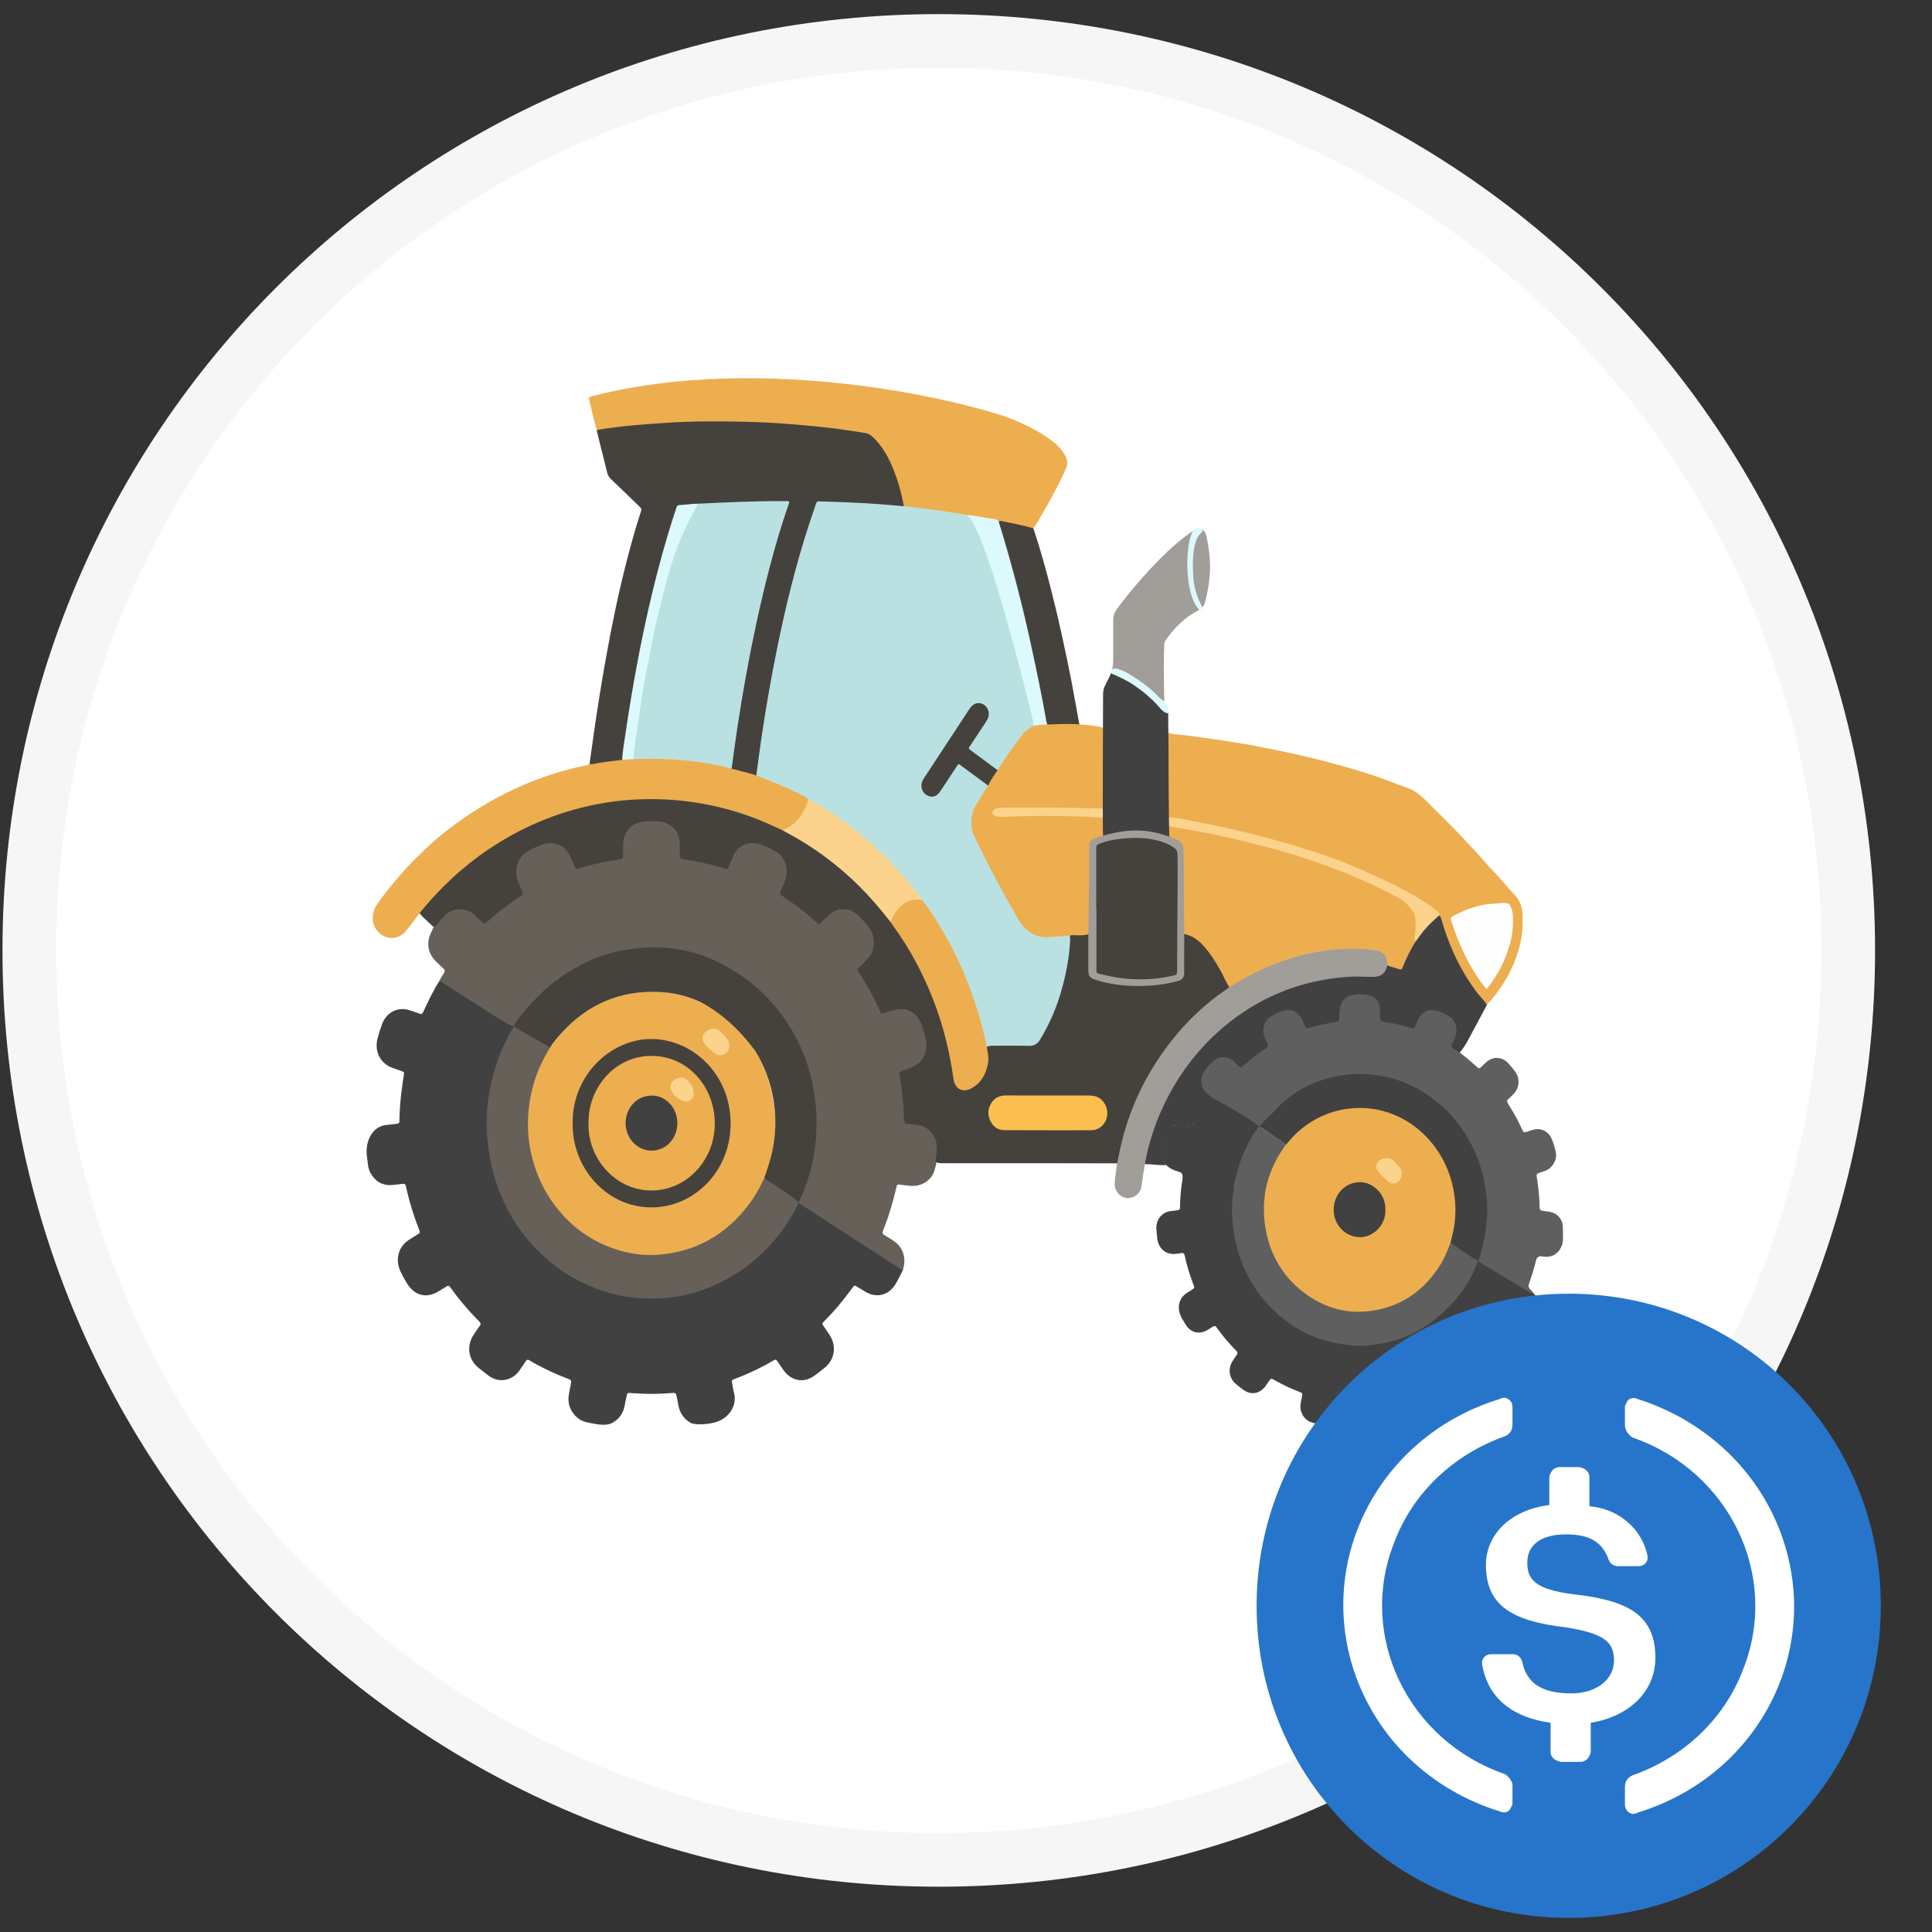 <svg width="36" height="36" viewBox="0 0 36 36" fill="none" xmlns="http://www.w3.org/2000/svg">
<rect x="0" y="0" width="36" height="36" fill="#333333" stroke="none"/>
<g clip-path="url(#clip0_1144_296468)">
<path d="M34.439 17.709C34.439 27.102 26.885 34.656 17.492 34.656C8.1 34.656 0.546 27.102 0.546 17.709C0.546 8.317 8.1 0.763 17.492 0.763C26.885 0.763 34.439 8.317 34.439 17.709Z" fill="white" stroke="#F6F6F6"/>
<g clip-path="url(#clip1_1144_296468)">
<path d="M27.325 19.71C27.398 19.768 27.447 19.819 27.519 19.879C27.562 19.916 27.563 19.916 27.606 19.876C27.635 19.848 27.664 19.819 27.695 19.792C27.818 19.681 27.984 19.686 28.099 19.807C28.144 19.855 28.187 19.907 28.227 19.96C28.327 20.091 28.317 20.263 28.205 20.383C28.173 20.416 28.14 20.448 28.106 20.479C28.078 20.504 28.077 20.529 28.097 20.561C28.138 20.626 28.178 20.693 28.217 20.76C28.267 20.846 28.311 20.934 28.352 21.024C28.392 21.11 28.392 21.109 28.474 21.081C28.514 21.067 28.554 21.055 28.596 21.045C28.729 21.018 28.856 21.087 28.913 21.219C28.948 21.301 28.974 21.387 28.991 21.475C29.015 21.6 28.943 21.739 28.828 21.801C28.784 21.824 28.735 21.835 28.688 21.852C28.632 21.874 28.627 21.878 28.636 21.937C28.666 22.122 28.687 22.307 28.688 22.495C28.688 22.535 28.703 22.559 28.743 22.562C28.778 22.565 28.812 22.572 28.846 22.576C28.983 22.591 29.077 22.664 29.117 22.807C29.121 22.819 29.13 23.077 29.118 23.147C29.091 23.302 28.978 23.412 28.83 23.418C28.798 23.419 28.765 23.417 28.734 23.411C28.675 23.4 28.636 23.426 28.622 23.486C28.587 23.634 28.54 23.778 28.49 23.921C28.475 23.962 28.484 23.998 28.516 24.027C28.533 24.042 28.598 24.116 28.608 24.141C28.632 24.198 28.528 24.11 28.504 24.095C28.449 24.061 27.773 23.665 27.522 23.522C27.54 23.381 27.605 23.2 27.631 23.061C27.765 22.351 27.627 21.703 27.241 21.111C26.919 20.619 26.48 20.305 25.94 20.149C25.465 20.011 24.994 20.039 24.532 20.218C24.15 20.367 23.731 20.61 23.502 20.994C23.475 21.025 23.463 21.021 23.421 21.001C23.278 20.925 22.715 20.535 22.486 20.394C22.384 20.285 22.317 20.108 22.393 19.977C22.448 19.884 22.521 19.808 22.599 19.74C22.709 19.645 22.869 19.648 22.986 19.737C23.131 19.849 23.131 19.848 23.272 19.729C23.346 19.666 23.424 19.611 23.501 19.553C23.573 19.5 23.579 19.479 23.545 19.396C23.453 19.169 23.512 18.996 23.719 18.884C23.774 18.853 23.831 18.827 23.89 18.807C24.049 18.756 24.195 18.816 24.281 18.966C24.37 19.122 24.37 19.122 24.539 19.081C24.628 19.059 24.719 19.043 24.809 19.026C24.899 19.008 24.913 18.993 24.918 18.898C24.92 18.851 24.927 18.804 24.938 18.758C24.962 18.666 25.005 18.586 25.094 18.55C25.264 18.481 25.436 18.468 25.604 18.558C25.702 18.612 25.748 18.704 25.749 18.823C25.751 19.002 25.752 19.003 25.916 19.031C26.024 19.05 26.13 19.078 26.236 19.104C26.316 19.124 26.337 19.116 26.369 19.034C26.448 18.825 26.645 18.719 26.878 18.84C26.944 18.875 27.013 18.9 27.071 18.956C27.187 19.068 27.195 19.233 27.147 19.354C27.14 19.371 27.132 19.387 27.126 19.404C27.094 19.488 27.09 19.537 27.09 19.537C27.09 19.537 27.253 19.652 27.325 19.71Z" fill="#5F5F5F"/>
<path d="M27.484 23.454C27.552 23.523 28.456 24.048 28.533 24.098C28.557 24.101 28.575 24.117 28.595 24.126L28.594 24.125C28.61 24.141 28.626 24.157 28.64 24.174L28.64 24.173C28.711 24.28 28.711 24.393 28.669 24.511C28.643 24.573 28.611 24.633 28.575 24.689C28.49 24.826 28.333 24.868 28.195 24.794C28.153 24.772 28.112 24.747 28.072 24.72C28.043 24.701 28.023 24.706 28.003 24.735C27.892 24.89 27.77 25.035 27.636 25.168C27.609 25.195 27.605 25.219 27.628 25.25C27.654 25.285 27.679 25.321 27.702 25.358C27.797 25.509 27.772 25.682 27.637 25.794C27.59 25.832 27.542 25.87 27.492 25.904C27.358 25.997 27.201 25.971 27.099 25.84C27.071 25.803 27.045 25.765 27.02 25.726C26.998 25.691 26.977 25.683 26.94 25.705C26.787 25.798 26.625 25.871 26.46 25.936C26.4 25.959 26.401 25.96 26.413 26.027C26.417 26.05 26.42 26.074 26.424 26.097C26.463 26.293 26.419 26.398 26.258 26.499C26.216 26.523 26.169 26.52 26.124 26.532C26.046 26.552 25.968 26.55 25.889 26.546H25.888C25.862 26.532 25.837 26.518 25.811 26.503C25.735 26.436 25.701 26.347 25.682 26.245C25.655 26.107 25.671 26.129 25.552 26.135C25.393 26.143 25.235 26.142 25.076 26.133C25.015 26.129 25.015 26.129 25 26.19C24.994 26.218 24.986 26.246 24.983 26.274C24.957 26.455 24.82 26.591 24.602 26.547C24.548 26.536 24.495 26.521 24.443 26.505C24.294 26.458 24.207 26.305 24.237 26.142C24.245 26.101 24.254 26.06 24.261 26.019C24.272 25.962 24.271 25.959 24.218 25.938C24.116 25.898 24.014 25.856 23.916 25.805C23.858 25.776 23.801 25.745 23.743 25.713C23.684 25.681 23.684 25.68 23.643 25.739C23.62 25.771 23.599 25.804 23.576 25.834C23.474 25.97 23.314 25.999 23.178 25.904C23.127 25.867 23.076 25.829 23.028 25.788C22.904 25.683 22.877 25.512 22.962 25.37C22.988 25.328 23.016 25.288 23.044 25.248C23.064 25.221 23.065 25.198 23.04 25.173C22.904 25.038 22.78 24.891 22.668 24.733C22.647 24.703 22.626 24.703 22.598 24.721C22.565 24.744 22.53 24.764 22.495 24.785C22.339 24.875 22.176 24.83 22.084 24.668C22.051 24.61 22.011 24.556 21.989 24.491C21.933 24.329 21.98 24.179 22.12 24.089C22.149 24.07 22.18 24.052 22.209 24.033C22.261 23.999 22.262 23.998 22.239 23.939C22.192 23.818 22.151 23.693 22.117 23.567C22.102 23.511 22.088 23.455 22.076 23.398C22.067 23.357 22.047 23.341 22.007 23.35C21.975 23.356 21.943 23.361 21.911 23.364C21.722 23.385 21.582 23.265 21.562 23.064C21.557 23.009 21.551 22.954 21.547 22.899C21.543 22.819 21.566 22.74 21.614 22.678C21.662 22.617 21.731 22.577 21.805 22.568C21.847 22.562 21.889 22.559 21.931 22.552C21.985 22.543 21.987 22.541 21.988 22.481C21.99 22.349 22 22.218 22.016 22.087C22.023 22.03 22.041 21.974 22.037 21.916C22.033 21.875 22.017 21.85 21.986 21.838C21.965 21.831 21.961 21.829 21.93 21.82C21.868 21.805 21.813 21.776 21.769 21.729" fill="#414141"/>
<path d="M22.04 21.951C22.047 21.911 22.03 21.85 21.992 21.839C21.958 21.829 21.905 21.807 21.872 21.797C21.74 21.754 21.657 21.644 21.642 21.495C21.626 21.432 21.678 21.227 21.702 21.16C21.755 21.014 21.886 20.929 22.033 20.953C22.065 20.957 22.096 20.966 22.126 20.978C22.181 21.001 22.224 20.983 22.249 20.927C22.309 20.788 22.4 20.651 22.458 20.512C22.515 20.378 22.475 20.389 22.494 20.393C22.543 20.438 23.246 20.802 23.468 20.992C23.324 21.158 23.003 21.911 22.989 22.162" fill="#414141"/>
<path d="M23.476 20.98C23.925 20.463 24.247 20.242 24.69 20.108C24.96 20.025 25.241 19.996 25.521 20.02C25.992 20.06 26.417 20.235 26.791 20.544C27.122 20.816 27.362 21.162 27.526 21.569C27.626 21.818 27.679 22.078 27.704 22.348C27.739 22.735 27.662 23.166 27.537 23.527C27.512 23.55 27.052 23.216 27.003 23.151C26.992 23.116 27.006 23.084 27.014 23.051C27.059 22.875 27.089 22.696 27.084 22.513C27.059 21.634 26.496 20.909 25.717 20.732C25.142 20.601 24.533 20.733 23.975 21.336C23.961 21.345 23.957 21.327 23.862 21.257C23.703 21.154 23.625 21.09 23.516 21.02C23.454 20.981 23.457 21.002 23.476 20.98Z" fill="#414141"/>
<path d="M27.546 23.502C27.531 23.527 27.518 23.554 27.506 23.581C27.369 23.932 27.149 24.22 26.882 24.464C26.532 24.784 26.127 24.983 25.666 25.047C25.553 25.063 25.44 25.08 25.326 25.076C24.997 25.065 24.678 25.001 24.373 24.86C24.18 24.77 24 24.652 23.836 24.511C23.582 24.292 23.375 24.029 23.223 23.717C23.084 23.43 23.003 23.126 22.969 22.805C22.939 22.53 22.963 22.259 23.017 21.99C23.079 21.682 23.195 21.398 23.356 21.135C23.379 21.098 23.446 21.013 23.468 20.992C23.585 21.057 23.906 21.282 23.957 21.331C23.99 21.376 23.93 21.435 23.911 21.464C23.813 21.617 23.732 21.779 23.68 21.956C23.498 22.575 23.581 23.151 23.947 23.669C24.253 24.102 24.669 24.338 25.177 24.393C25.901 24.47 26.644 24.033 26.95 23.261C26.967 23.218 26.963 23.151 27.031 23.148C27.076 23.202 27.494 23.472 27.546 23.502Z" fill="#5F5F5F"/>
<path d="M27.031 23.148C26.974 23.305 26.909 23.458 26.819 23.598C26.532 24.041 26.142 24.316 25.644 24.411C25.14 24.507 24.679 24.387 24.269 24.065C23.908 23.781 23.678 23.399 23.589 22.932C23.484 22.38 23.594 21.871 23.902 21.412C23.913 21.395 23.924 21.377 23.936 21.36C23.947 21.345 24.1 21.166 24.175 21.099C24.504 20.806 24.881 20.655 25.313 20.646C26.12 20.63 26.849 21.212 27.059 22.057C27.143 22.395 27.141 22.734 27.049 23.071C27.043 23.096 27.037 23.122 27.031 23.148Z" fill="#EDAE50"/>
<path d="M25.814 22.544C25.827 22.833 25.578 23.057 25.341 23.054C25.07 23.051 24.849 22.825 24.851 22.539C24.853 22.26 25.059 22.028 25.344 22.028C25.582 22.027 25.827 22.253 25.814 22.544Z" fill="#414141"/>
<path d="M25.841 21.583C25.896 21.577 25.942 21.598 25.98 21.641C26.013 21.68 26.049 21.716 26.082 21.755C26.159 21.846 26.112 22.012 26.013 22.045C25.97 22.059 25.93 22.06 25.893 22.033C25.811 21.976 25.742 21.905 25.68 21.826C25.615 21.742 25.648 21.635 25.745 21.599C25.776 21.587 25.808 21.581 25.841 21.583V21.583Z" fill="#FCD38C"/>
<path d="M12.874 26.516C12.74 26.441 12.661 26.324 12.637 26.164C12.629 26.11 12.614 26.056 12.604 26.002C12.597 25.964 12.579 25.951 12.541 25.955C12.304 25.976 12.066 25.979 11.829 25.962C11.797 25.96 11.764 25.959 11.732 25.955C11.702 25.951 11.686 25.964 11.68 25.995C11.669 26.052 11.653 26.108 11.645 26.165C11.618 26.341 11.527 26.463 11.372 26.531C11.273 26.559 11.175 26.549 11.076 26.53C10.984 26.512 10.89 26.503 10.807 26.452C10.775 26.427 10.741 26.406 10.714 26.375C10.615 26.264 10.574 26.135 10.6 25.984C10.609 25.927 10.622 25.87 10.633 25.814C10.651 25.717 10.651 25.716 10.566 25.684C10.372 25.611 10.183 25.524 10 25.425C9.956 25.401 9.912 25.377 9.87 25.35C9.837 25.329 9.816 25.333 9.795 25.366C9.763 25.416 9.728 25.463 9.696 25.513C9.56 25.728 9.294 25.79 9.085 25.619C9.03 25.574 8.972 25.533 8.917 25.488C8.723 25.33 8.687 25.079 8.829 24.866C8.866 24.81 8.904 24.754 8.943 24.7C8.961 24.674 8.961 24.653 8.937 24.631C8.926 24.621 8.916 24.61 8.905 24.599C8.724 24.415 8.556 24.217 8.404 24.006C8.361 23.946 8.361 23.946 8.298 23.985C8.255 24.011 8.212 24.038 8.169 24.064C7.943 24.201 7.719 24.141 7.579 23.906C7.56 23.876 7.553 23.865 7.533 23.829C7.508 23.778 7.479 23.73 7.456 23.678C7.361 23.453 7.428 23.224 7.627 23.098C7.673 23.068 7.721 23.039 7.768 23.01C7.831 22.97 7.832 22.97 7.805 22.901C7.718 22.68 7.646 22.452 7.59 22.22C7.581 22.182 7.571 22.144 7.563 22.105C7.556 22.066 7.535 22.054 7.499 22.059C7.433 22.067 7.367 22.078 7.3 22.082C7.129 22.092 6.997 22.02 6.908 21.864C6.87 21.799 6.856 21.727 6.85 21.653C6.845 21.598 6.835 21.548 6.832 21.488C6.817 21.264 6.938 20.982 7.204 20.962C7.261 20.957 7.317 20.948 7.374 20.942C7.439 20.934 7.441 20.933 7.443 20.867C7.447 20.672 7.462 20.478 7.488 20.285C7.498 20.206 7.51 20.128 7.523 20.051C7.535 19.977 7.535 19.975 7.466 19.951C7.414 19.933 7.362 19.916 7.31 19.897C7.088 19.817 6.972 19.591 7.035 19.351C7.058 19.263 7.086 19.175 7.117 19.089C7.195 18.867 7.409 18.755 7.623 18.822C7.687 18.842 7.751 18.862 7.814 18.887C7.853 18.903 7.871 18.89 7.888 18.853C7.927 18.765 7.97 18.678 8.012 18.592C8.027 18.562 8.041 18.538 8.054 18.511C8.099 18.424 8.146 18.338 8.203 18.258C8.254 18.211 16.855 23.59 16.83 23.653C16.814 23.684 16.8 23.715 16.785 23.745C16.754 23.803 16.726 23.861 16.693 23.917C16.571 24.129 16.347 24.194 16.139 24.078C16.084 24.048 16.032 24.013 15.978 23.98C15.922 23.946 15.921 23.946 15.883 23.998C15.798 24.115 15.709 24.228 15.617 24.338C15.534 24.436 15.446 24.529 15.357 24.62C15.316 24.662 15.316 24.663 15.347 24.711C15.383 24.765 15.421 24.817 15.456 24.871C15.593 25.081 15.556 25.333 15.366 25.487C15.305 25.537 15.243 25.585 15.18 25.631C14.982 25.777 14.747 25.737 14.601 25.533C14.563 25.481 14.528 25.427 14.491 25.374C14.457 25.326 14.456 25.326 14.407 25.354C14.205 25.472 13.995 25.574 13.779 25.66C13.749 25.672 13.719 25.683 13.689 25.695C13.634 25.717 13.633 25.718 13.644 25.782C13.654 25.839 13.662 25.897 13.677 25.952C13.735 26.159 13.615 26.409 13.348 26.497C13.233 26.535 12.984 26.562 12.874 26.516Z" fill="#414141"/>
<path d="M16.814 23.668C16.633 23.557 15.026 22.503 14.913 22.437C14.852 22.404 14.872 22.4 14.909 22.326C15.04 22.027 15.129 21.709 15.171 21.382C15.202 21.144 15.2 20.905 15.182 20.666C15.165 20.44 15.125 20.216 15.063 20C14.984 19.723 14.87 19.465 14.729 19.217C14.572 18.942 14.372 18.706 14.151 18.489C13.981 18.322 13.789 18.187 13.586 18.069C13.281 17.891 12.95 17.771 12.606 17.714C12.39 17.678 12.173 17.661 11.955 17.676C11.492 17.709 11.053 17.838 10.645 18.077C10.323 18.27 10.035 18.521 9.793 18.818C9.731 18.894 9.644 19.045 9.583 19.122C9.549 19.166 8.972 18.768 8.187 18.274C8.216 18.22 8.244 18.175 8.275 18.128C8.294 18.098 8.292 18.076 8.267 18.053C8.219 18.007 8.171 17.962 8.124 17.915C7.974 17.767 7.938 17.57 8.033 17.377C8.054 17.333 8.093 17.229 8.152 17.153C8.181 17.116 8.212 17.083 8.243 17.049C8.395 16.882 8.689 16.88 8.847 17.033C9.039 17.219 9.014 17.176 9.175 17.044C9.312 16.932 9.452 16.823 9.598 16.722C9.676 16.668 9.681 16.642 9.641 16.551C9.597 16.45 9.557 16.349 9.566 16.233C9.576 16.091 9.631 15.969 9.74 15.89C9.897 15.777 10.062 15.684 10.262 15.69C10.426 15.695 10.542 15.782 10.625 15.925C10.655 15.976 10.678 16.032 10.702 16.087C10.725 16.138 10.761 16.155 10.812 16.141C11.025 16.081 11.241 16.036 11.459 15.999C11.538 15.985 11.554 15.961 11.557 15.877C11.558 15.848 11.558 15.819 11.557 15.79C11.54 15.524 11.733 15.302 11.962 15.286C12.088 15.277 12.214 15.267 12.34 15.294C12.524 15.334 12.705 15.513 12.687 15.759C12.684 15.793 12.686 15.827 12.687 15.862C12.688 15.963 12.706 15.988 12.8 16.002C13.004 16.032 13.205 16.076 13.404 16.133C13.509 16.164 13.525 16.153 13.569 16.048C13.603 15.966 13.637 15.884 13.698 15.819C13.82 15.686 13.973 15.665 14.132 15.702C14.258 15.732 14.376 15.793 14.484 15.868C14.66 15.99 14.725 16.21 14.653 16.424C14.638 16.468 14.62 16.512 14.601 16.555C14.564 16.639 14.57 16.67 14.644 16.72C14.8 16.823 14.949 16.936 15.092 17.058C15.249 17.193 15.221 17.213 15.394 17.047C15.546 16.901 15.78 16.883 15.918 16.983C16.058 17.084 16.18 17.212 16.26 17.371C16.332 17.513 16.323 17.774 16.179 17.905C16.136 17.945 16.098 17.99 16.058 18.034C16.024 18.071 16.019 18.112 16.046 18.155C16.174 18.356 16.289 18.566 16.389 18.783C16.414 18.837 16.456 18.85 16.509 18.833C16.57 18.812 16.632 18.795 16.696 18.783C16.865 18.751 17.052 18.831 17.139 18.989C17.224 19.142 17.275 19.31 17.281 19.49C17.287 19.688 17.194 19.825 17.035 19.916C16.983 19.946 16.927 19.969 16.87 19.986C16.809 20.004 16.783 20.044 16.795 20.109C16.838 20.345 16.852 20.584 16.866 20.823C16.87 20.887 16.899 20.922 16.959 20.924C17.003 20.925 17.047 20.934 17.091 20.94C17.319 20.972 17.474 21.16 17.475 21.405C17.476 21.452 17.473 21.499 17.469 21.547C17.461 21.621 17.436 21.728 17.417 21.797C17.36 22 17.168 22.111 16.969 22.097C16.905 22.093 16.841 22.082 16.777 22.075C16.718 22.069 16.715 22.07 16.701 22.132C16.656 22.319 16.608 22.504 16.545 22.685C16.516 22.769 16.486 22.852 16.453 22.935C16.438 22.971 16.444 22.994 16.476 23.013C16.538 23.05 16.602 23.087 16.662 23.129C16.823 23.239 16.889 23.441 16.831 23.633C16.826 23.645 16.82 23.657 16.814 23.668V23.668Z" fill="#666059"/>
<path d="M10.256 19.509C10.331 19.414 10.401 19.315 10.483 19.226C10.867 18.806 11.331 18.56 11.88 18.494C12.365 18.436 12.825 18.526 13.249 18.78C13.904 19.172 14.294 19.768 14.417 20.555C14.488 21.012 14.434 21.458 14.264 21.886C14.254 21.91 14.247 21.936 14.239 21.96C14.258 22.002 14.24 22.037 14.223 22.073C14.141 22.255 14.032 22.418 13.906 22.567C13.544 22.997 13.1 23.282 12.562 23.381C11.848 23.511 11.203 23.336 10.643 22.844C10.189 22.446 9.915 21.93 9.827 21.311C9.758 20.83 9.815 20.361 10.003 19.913C10.048 19.804 10.104 19.701 10.159 19.599C10.182 19.556 10.211 19.524 10.256 19.509Z" fill="#EDAE50"/>
<path d="M10.671 20.928C10.659 20.04 11.373 19.364 12.13 19.36C12.872 19.356 13.613 19.985 13.614 20.936C13.615 21.818 12.942 22.489 12.156 22.498C11.299 22.507 10.655 21.755 10.671 20.928Z" fill="#45423D"/>
<path d="M13.588 19.48C13.6 19.611 13.446 19.713 13.339 19.638C13.266 19.587 13.197 19.534 13.14 19.466C13.057 19.368 13.076 19.266 13.186 19.201C13.267 19.154 13.343 19.151 13.418 19.219C13.471 19.267 13.522 19.315 13.56 19.377C13.579 19.407 13.589 19.443 13.588 19.48Z" fill="#FCD38C"/>
<path d="M10.967 20.938C10.949 20.297 11.437 19.672 12.146 19.675C12.809 19.678 13.325 20.242 13.319 20.949C13.312 21.645 12.769 22.192 12.124 22.183C11.455 22.174 10.949 21.575 10.967 20.938Z" fill="#EDAE50"/>
<path d="M12.139 21.44C11.875 21.44 11.655 21.207 11.657 20.926C11.659 20.649 11.861 20.417 12.142 20.414C12.399 20.411 12.623 20.637 12.621 20.93C12.62 21.216 12.409 21.441 12.139 21.44Z" fill="#414141"/>
<path d="M12.696 20.079C12.723 20.079 12.751 20.082 12.774 20.099C12.876 20.171 12.931 20.271 12.927 20.403C12.925 20.471 12.834 20.543 12.772 20.527C12.666 20.502 12.58 20.446 12.522 20.346C12.471 20.26 12.481 20.188 12.557 20.127C12.598 20.094 12.645 20.081 12.696 20.079Z" fill="#FCD38C"/>
<path d="M10.256 19.509C10.179 19.638 10.105 19.768 10.046 19.908C9.946 20.144 9.881 20.395 9.854 20.652C9.817 20.976 9.842 21.305 9.928 21.618C10.013 21.932 10.157 22.224 10.351 22.477C10.646 22.862 11.017 23.127 11.462 23.275C11.719 23.36 11.985 23.4 12.254 23.381C12.957 23.331 13.531 23.013 13.969 22.423C14.061 22.299 14.141 22.164 14.206 22.022C14.216 22.001 14.228 21.981 14.239 21.961C14.3 21.991 14.776 22.318 14.857 22.378C14.889 22.402 14.875 22.434 14.859 22.463C14.776 22.622 14.688 22.777 14.581 22.92C14.349 23.233 14.078 23.5 13.757 23.709C13.446 23.912 13.104 24.056 12.747 24.135C12.47 24.197 12.19 24.206 11.911 24.188C11.54 24.163 11.184 24.063 10.845 23.896C10.613 23.783 10.395 23.638 10.197 23.466C9.809 23.126 9.507 22.714 9.312 22.217C9.187 21.898 9.109 21.56 9.081 21.216C9.036 20.703 9.113 20.209 9.283 19.728C9.345 19.552 9.427 19.387 9.515 19.225C9.524 19.209 9.533 19.194 9.543 19.179C9.597 19.098 9.607 19.096 9.686 19.144C9.819 19.224 10.075 19.393 10.206 19.478C10.223 19.487 10.24 19.497 10.256 19.509V19.509Z" fill="#666059"/>
<path d="M14.391 21.45C14.459 21.131 14.465 20.802 14.41 20.48C14.355 20.159 14.24 19.853 14.071 19.581C13.789 19.194 13.435 18.868 13.042 18.667C12.797 18.555 12.534 18.492 12.267 18.483C11.563 18.456 10.959 18.704 10.467 19.244C10.389 19.33 10.316 19.421 10.249 19.517C10.191 19.48 9.658 19.191 9.583 19.122C9.553 19.094 9.786 18.814 9.905 18.683C10.166 18.397 10.461 18.161 10.8 17.988C11.117 17.814 11.48 17.714 11.846 17.673C12.127 17.641 12.41 17.649 12.688 17.697C13.056 17.761 13.394 17.913 13.715 18.116C13.935 18.254 14.138 18.421 14.318 18.613C14.673 18.994 14.933 19.436 15.08 19.952C15.174 20.283 15.219 20.627 15.215 20.973C15.21 21.488 15.088 21.962 14.911 22.343C14.876 22.419 14.908 22.417 14.807 22.343C14.682 22.249 14.37 22.05 14.239 21.961C14.231 21.954 14.338 21.704 14.391 21.45Z" fill="#45423D"/>
<path d="M11.121 8.013C11.067 7.83 11.025 7.643 10.98 7.457C10.968 7.408 10.981 7.395 11.03 7.382C13.743 6.681 17.043 7.217 18.737 7.763C19.006 7.865 19.267 7.984 19.509 8.147C19.614 8.218 19.713 8.296 19.792 8.401C19.814 8.429 19.833 8.46 19.85 8.492C19.891 8.569 19.901 8.648 19.862 8.732C19.773 8.929 19.676 9.122 19.571 9.31C19.503 9.433 19.433 9.554 19.364 9.676C19.332 9.735 19.296 9.792 19.256 9.845C19.221 9.88 19.181 9.863 19.144 9.854C18.978 9.815 18.81 9.784 18.645 9.741C18.633 9.737 18.621 9.743 18.608 9.743C18.436 9.684 18.253 9.677 18.078 9.633C18.055 9.627 18.035 9.641 18.013 9.638C17.724 9.578 17.432 9.548 17.142 9.505C17.04 9.49 16.935 9.498 16.836 9.46C16.798 9.417 16.791 9.362 16.779 9.308C16.705 8.992 16.61 8.685 16.436 8.413C16.41 8.371 16.381 8.332 16.351 8.293C16.26 8.178 16.152 8.109 16.005 8.089C15.622 8.035 15.239 7.989 14.854 7.954C14.214 7.896 13.574 7.886 12.933 7.896C12.616 7.9 12.3 7.923 11.985 7.952C11.723 7.976 11.462 8.004 11.202 8.04C11.17 8.044 11.142 8.042 11.121 8.013Z" fill="#EDAE50"/>
<path d="M20.118 13.532C19.938 13.53 19.757 13.526 19.577 13.529C19.52 13.53 19.507 13.494 19.495 13.45C19.446 13.434 19.447 13.387 19.44 13.348C19.381 13.043 19.326 12.737 19.263 12.434C19.107 11.688 18.932 10.947 18.719 10.216C18.682 10.091 18.643 9.966 18.607 9.84C18.596 9.801 18.575 9.759 18.61 9.721C18.623 9.705 18.641 9.705 18.658 9.708C18.858 9.748 19.059 9.787 19.256 9.845C19.385 10.232 19.494 10.626 19.594 11.022C19.731 11.561 19.848 12.105 19.957 12.651C19.997 12.855 20.117 13.527 20.118 13.532Z" fill="#45423D"/>
<path d="M11.121 8.013C11.358 7.97 11.597 7.945 11.836 7.922C12.009 7.906 12.182 7.895 12.355 7.883C12.835 7.847 13.316 7.848 13.796 7.857C14.145 7.863 14.494 7.882 14.842 7.912C15.074 7.932 15.306 7.954 15.537 7.982C15.731 8.006 15.924 8.04 16.118 8.067C16.181 8.076 16.229 8.108 16.273 8.152C16.428 8.302 16.537 8.486 16.623 8.687C16.725 8.926 16.795 9.175 16.842 9.432C16.831 9.468 16.803 9.469 16.775 9.467C16.652 9.459 16.528 9.45 16.405 9.438C16.297 9.427 16.188 9.422 16.079 9.415C15.907 9.405 15.734 9.385 15.56 9.395C15.493 9.399 15.427 9.381 15.361 9.38C15.27 9.379 15.242 9.4 15.21 9.489C15.026 10.015 14.873 10.552 14.739 11.095C14.533 11.934 14.375 12.784 14.242 13.639C14.207 13.867 14.178 14.097 14.146 14.326C14.139 14.373 14.135 14.421 14.107 14.461C14.085 14.484 14.057 14.486 14.031 14.478C13.906 14.444 13.783 14.406 13.659 14.371C13.649 14.369 13.64 14.364 13.632 14.357C13.625 14.35 13.619 14.341 13.615 14.331C13.595 14.274 13.608 14.216 13.616 14.16C13.742 13.235 13.897 12.315 14.101 11.406C14.245 10.762 14.409 10.126 14.619 9.503C14.651 9.409 14.633 9.381 14.54 9.38C14.172 9.376 13.804 9.389 13.435 9.408C13.25 9.418 13.065 9.426 12.88 9.442C12.868 9.442 12.856 9.443 12.843 9.443C12.65 9.444 12.646 9.449 12.585 9.639C12.231 10.749 11.984 11.886 11.793 13.038C11.736 13.383 11.686 13.729 11.635 14.075C11.63 14.106 11.627 14.137 11.608 14.164C11.59 14.194 11.561 14.199 11.531 14.203C11.378 14.227 11.223 14.244 11.07 14.273C11.036 14.279 10.993 14.287 10.986 14.228C11.012 14.046 11.038 13.864 11.063 13.681C11.13 13.207 11.206 12.735 11.29 12.265C11.4 11.648 11.527 11.037 11.683 10.432C11.758 10.146 11.835 9.86 11.928 9.579C11.961 9.481 11.961 9.481 11.89 9.413C11.719 9.249 11.549 9.084 11.377 8.92C11.346 8.891 11.324 8.852 11.314 8.808C11.256 8.569 11.195 8.33 11.135 8.091C11.125 8.066 11.12 8.04 11.121 8.013L11.121 8.013Z" fill="#45423D"/>
<path d="M11.121 8.013C11.13 8.038 11.141 8.063 11.135 8.091C11.12 8.067 11.102 8.044 11.121 8.013Z" fill="#A9A9A9"/>
<path d="M15.061 14.892C14.776 14.729 14.477 14.601 14.171 14.489C14.143 14.479 14.114 14.472 14.093 14.448C14.124 14.216 14.153 13.983 14.188 13.752C14.267 13.216 14.36 12.683 14.466 12.152C14.627 11.348 14.82 10.553 15.074 9.775C15.115 9.651 15.157 9.527 15.199 9.403C15.22 9.341 15.222 9.341 15.284 9.343C15.636 9.353 15.988 9.367 16.339 9.391C16.507 9.402 16.674 9.419 16.842 9.433C17.119 9.461 17.396 9.497 17.671 9.539C17.789 9.557 17.906 9.573 18.022 9.596C18.089 9.624 18.131 9.679 18.171 9.741C18.325 9.979 18.447 10.236 18.549 10.501C18.655 10.778 18.753 11.06 18.818 11.353C18.844 11.469 18.881 11.581 18.908 11.696C18.995 12.073 19.091 12.449 19.162 12.831C19.198 13.027 19.236 13.223 19.284 13.417C19.296 13.468 19.317 13.527 19.255 13.564C19.248 13.572 19.243 13.582 19.234 13.586C19.124 13.648 19.049 13.749 18.977 13.853C18.856 14.025 18.736 14.198 18.616 14.371C18.581 14.386 18.554 14.373 18.526 14.352C18.381 14.242 18.235 14.133 18.087 14.027C18.012 13.972 18.006 13.945 18.056 13.865C18.128 13.751 18.205 13.641 18.278 13.528C18.307 13.485 18.337 13.443 18.36 13.396C18.402 13.312 18.387 13.227 18.323 13.177C18.258 13.126 18.178 13.136 18.117 13.21C18.039 13.302 17.978 13.409 17.912 13.511C17.701 13.833 17.491 14.155 17.279 14.477C17.26 14.508 17.239 14.538 17.226 14.572C17.195 14.651 17.216 14.732 17.279 14.775C17.344 14.82 17.418 14.811 17.473 14.744C17.55 14.651 17.611 14.544 17.677 14.444C17.72 14.379 17.762 14.314 17.806 14.25C17.837 14.206 17.87 14.199 17.915 14.229C18.075 14.339 18.228 14.46 18.385 14.576C18.411 14.595 18.437 14.618 18.436 14.658C18.387 14.742 18.338 14.828 18.289 14.912C18.264 14.955 18.238 14.996 18.213 15.039C18.111 15.216 18.108 15.399 18.196 15.581C18.432 16.07 18.678 16.554 18.955 17.019C18.99 17.077 19.027 17.133 19.062 17.19C19.159 17.352 19.305 17.417 19.477 17.423C19.643 17.428 19.808 17.409 19.973 17.393C19.969 18.126 19.772 18.796 19.403 19.413C19.351 19.499 19.295 19.536 19.195 19.533C18.927 19.524 18.66 19.531 18.393 19.532C18.339 19.524 18.341 19.473 18.333 19.435C18.302 19.278 18.26 19.124 18.216 18.97C18.047 18.378 17.802 17.813 17.487 17.291C17.386 17.123 17.272 16.963 17.166 16.799C17.067 16.662 16.961 16.531 16.851 16.404C16.655 16.178 16.451 15.96 16.229 15.763C15.906 15.48 15.562 15.227 15.198 15.008C15.147 14.976 15.087 14.956 15.061 14.892Z" fill="#B9E1E1"/>
<path d="M19.238 13.582C19.259 13.534 19.257 13.469 19.246 13.424C19.152 13.034 18.489 10.317 18.113 9.719C18.068 9.647 18.057 9.627 18.021 9.596C18.198 9.61 18.371 9.65 18.545 9.676C18.559 9.677 18.572 9.682 18.583 9.69C18.594 9.698 18.603 9.709 18.61 9.721C18.844 10.479 19.045 11.245 19.213 12.022C19.316 12.496 19.422 13.004 19.505 13.482C19.506 13.483 19.506 13.484 19.507 13.485C19.523 13.518 19.528 13.509 19.43 13.522C19.369 13.531 19.287 13.56 19.238 13.582Z" fill="#DCF9FB"/>
<path d="M13.633 14.322C13.48 14.29 13.328 14.256 13.175 14.228C12.992 14.195 12.808 14.172 12.623 14.16C12.449 14.148 12.275 14.144 12.1 14.144C12.002 14.144 11.902 14.154 11.803 14.146C11.762 14.113 11.77 14.068 11.776 14.023C11.86 13.379 11.957 12.737 12.085 12.1C12.174 11.651 12.274 11.206 12.398 10.767C12.516 10.347 12.654 9.935 12.867 9.558C12.899 9.501 12.905 9.454 12.87 9.4C12.894 9.39 12.919 9.391 12.944 9.389C13.505 9.362 14.066 9.333 14.629 9.338C14.653 9.338 14.678 9.332 14.702 9.345C14.711 9.373 14.695 9.397 14.687 9.42C14.439 10.14 14.252 10.88 14.091 11.627C13.954 12.261 13.84 12.899 13.742 13.541C13.703 13.801 13.669 14.062 13.633 14.322Z" fill="#B9E1E1"/>
<path d="M12.919 9.39C13.02 9.378 13.01 9.384 12.95 9.493C12.787 9.789 12.65 10.093 12.546 10.414C12.485 10.599 12.426 10.787 12.381 10.979C12.331 11.188 12.273 11.395 12.226 11.605C12.18 11.818 12.14 12.033 12.097 12.246C12.053 12.465 12.008 12.684 11.974 12.904C11.922 13.247 11.872 13.591 11.823 13.934C11.814 14.004 11.801 14.074 11.803 14.146C11.778 14.158 11.606 14.177 11.593 14.146C11.605 13.977 11.634 13.812 11.659 13.645C11.719 13.235 11.787 12.825 11.863 12.417C12.039 11.473 12.256 10.541 12.547 9.63C12.566 9.573 12.588 9.517 12.604 9.459C12.613 9.425 12.632 9.412 12.663 9.411C12.732 9.407 12.907 9.39 12.919 9.39Z" fill="#DCF9FB"/>
<path d="M22.201 20.995C22.028 20.981 21.835 20.836 21.697 21.211C21.56 21.582 21.761 21.725 21.731 21.712C21.716 21.71 21.701 21.71 21.686 21.711C21.572 21.712 21.455 21.692 21.342 21.692C21.302 21.672 21.311 21.637 21.318 21.604C21.375 21.312 21.462 21.028 21.578 20.757C21.732 20.401 21.92 20.068 22.156 19.766C22.483 19.346 22.867 18.998 23.313 18.728C23.777 18.447 24.275 18.273 24.803 18.197C25.058 18.161 25.316 18.147 25.573 18.166C25.671 18.174 25.748 18.131 25.8 18.045C25.822 18.01 25.845 17.984 25.882 17.97C25.924 17.97 25.963 17.989 26.004 17.998C26.093 18.02 26.102 18.016 26.141 17.93C26.205 17.791 26.27 17.654 26.352 17.526C26.372 17.512 26.389 17.493 26.401 17.471C26.507 17.299 26.642 17.156 26.801 17.039C26.806 17.037 26.811 17.036 26.816 17.037C26.873 17.037 26.888 17.084 26.902 17.129C26.963 17.33 27.032 17.527 27.116 17.718C27.257 18.035 27.43 18.328 27.653 18.586C27.686 18.625 27.728 18.659 27.708 18.722C27.592 18.938 27.477 19.154 27.361 19.371C27.344 19.402 27.325 19.433 27.307 19.465C27.274 19.519 27.238 19.57 27.198 19.619C27.188 19.611 27.177 19.604 27.165 19.598C27.158 19.594 27.146 19.582 27.139 19.578C27.018 19.508 27.035 19.504 27.096 19.373C27.133 19.29 27.153 19.206 27.129 19.113C27.12 19.075 27.103 19.039 27.08 19.008C27.057 18.977 27.028 18.951 26.995 18.932C26.917 18.887 26.837 18.845 26.748 18.825C26.623 18.798 26.494 18.859 26.434 18.979C26.414 19.018 26.4 19.061 26.382 19.101C26.355 19.16 26.34 19.168 26.283 19.151C26.13 19.105 25.976 19.067 25.818 19.048C25.803 19.046 25.789 19.04 25.774 19.039C25.732 19.033 25.714 19.007 25.715 18.964C25.715 18.922 25.712 18.879 25.715 18.837C25.724 18.678 25.629 18.57 25.49 18.541C25.39 18.52 25.287 18.521 25.188 18.545C25.061 18.575 24.985 18.658 24.968 18.798C24.961 18.85 24.956 18.903 24.955 18.955C24.955 19.024 24.95 19.029 24.885 19.043C24.805 19.06 24.724 19.072 24.644 19.089C24.561 19.105 24.479 19.126 24.398 19.151C24.346 19.168 24.334 19.161 24.311 19.109C24.291 19.061 24.272 19.012 24.246 18.967C24.178 18.849 24.053 18.794 23.926 18.828C23.835 18.854 23.748 18.895 23.669 18.949C23.554 19.029 23.512 19.178 23.561 19.319C23.575 19.361 23.596 19.4 23.613 19.441C23.635 19.492 23.633 19.505 23.59 19.532C23.44 19.63 23.301 19.744 23.163 19.86C23.122 19.894 23.111 19.894 23.073 19.857C23.04 19.822 23.004 19.789 22.967 19.759C22.86 19.677 22.715 19.676 22.615 19.766C22.545 19.829 22.48 19.897 22.43 19.981C22.355 20.107 22.372 20.258 22.474 20.36C22.516 20.402 22.52 20.405 22.588 20.454C22.484 20.564 22.282 20.862 22.223 20.979" fill="#414141"/>
<path d="M20.816 21.677C20.399 21.676 19.983 21.676 19.567 21.675C18.905 21.675 18.243 21.675 17.582 21.675C17.429 21.675 17.427 21.67 17.448 21.511C17.463 21.395 17.465 21.279 17.404 21.174C17.338 21.06 17.245 20.987 17.12 20.967C17.059 20.956 16.997 20.949 16.935 20.947C16.861 20.944 16.847 20.925 16.845 20.845C16.835 20.587 16.816 20.33 16.769 20.076C16.75 19.976 16.756 19.967 16.85 19.939C16.927 19.917 17.002 19.889 17.07 19.845C17.24 19.736 17.29 19.55 17.25 19.359C17.231 19.272 17.203 19.187 17.175 19.102C17.104 18.883 16.915 18.769 16.7 18.811C16.627 18.826 16.557 18.851 16.486 18.875C16.428 18.894 16.42 18.892 16.393 18.832C16.281 18.58 16.148 18.338 15.996 18.11C15.968 18.067 15.969 18.054 16.013 18.019C16.072 17.971 16.12 17.91 16.176 17.858C16.308 17.731 16.306 17.465 16.227 17.337C16.152 17.218 16.057 17.116 15.954 17.026C15.824 16.913 15.596 16.909 15.452 17.047C15.402 17.095 15.346 17.134 15.302 17.189C15.275 17.221 15.251 17.222 15.22 17.194C15.146 17.127 15.072 17.062 14.996 16.999C14.876 16.901 14.75 16.812 14.623 16.726C14.512 16.651 14.517 16.668 14.573 16.544C14.597 16.494 14.617 16.443 14.635 16.391C14.699 16.189 14.641 15.967 14.436 15.856C14.347 15.808 14.258 15.759 14.163 15.732C14.029 15.693 13.898 15.7 13.78 15.793C13.733 15.831 13.694 15.881 13.669 15.939C13.637 16.007 13.609 16.078 13.579 16.147C13.556 16.199 13.551 16.202 13.499 16.185C13.3 16.119 13.097 16.073 12.891 16.038C12.842 16.03 12.793 16.023 12.744 16.015C12.673 16.004 12.668 15.998 12.666 15.919C12.665 15.853 12.666 15.787 12.666 15.721C12.668 15.538 12.577 15.421 12.43 15.344C12.388 15.322 12.341 15.309 12.294 15.306C12.183 15.302 12.072 15.294 11.96 15.314C11.749 15.352 11.617 15.509 11.611 15.736C11.609 15.794 11.611 15.852 11.61 15.911C11.609 15.999 11.606 16.002 11.525 16.016C11.278 16.057 11.032 16.103 10.791 16.18C10.734 16.198 10.727 16.194 10.701 16.134C10.676 16.077 10.652 16.019 10.627 15.962C10.528 15.734 10.298 15.66 10.087 15.742C10.008 15.773 9.93 15.809 9.855 15.849C9.732 15.917 9.651 16.021 9.625 16.17C9.611 16.248 9.618 16.329 9.645 16.403C9.668 16.47 9.698 16.533 9.727 16.598C9.752 16.652 9.749 16.664 9.702 16.695C9.505 16.822 9.32 16.969 9.14 17.122C9.117 17.142 9.096 17.164 9.073 17.184C9.035 17.219 9.023 17.218 8.984 17.183C8.941 17.143 8.897 17.105 8.856 17.062C8.704 16.902 8.42 16.903 8.272 17.073C8.229 17.124 8.187 17.176 8.143 17.225C8.089 17.285 8.085 17.283 8.03 17.228C7.983 17.182 7.872 17.078 7.864 17.072C7.79 16.985 7.793 16.984 7.868 16.894C8.504 16.131 9.309 15.55 10.211 15.204C10.666 15.03 11.134 14.917 11.615 14.873C11.909 14.847 12.204 14.844 12.498 14.864C12.896 14.889 13.291 14.959 13.675 15.071C13.991 15.163 14.298 15.286 14.592 15.438C14.793 15.538 14.989 15.652 15.177 15.779C15.44 15.956 15.689 16.156 15.922 16.377C16.145 16.59 16.354 16.818 16.548 17.06C16.574 17.095 16.599 17.131 16.622 17.169C16.803 17.387 16.949 17.632 17.085 17.883C17.359 18.384 17.564 18.925 17.693 19.489C17.739 19.686 17.769 19.886 17.802 20.086C17.831 20.26 17.951 20.319 18.099 20.235C18.283 20.13 18.401 19.878 18.374 19.656C18.368 19.608 18.337 19.553 18.385 19.508C18.424 19.485 18.467 19.486 18.509 19.486C18.732 19.485 18.955 19.483 19.177 19.487C19.27 19.489 19.331 19.453 19.381 19.371C19.565 19.068 19.705 18.736 19.797 18.388C19.87 18.116 19.922 17.84 19.939 17.558C19.941 17.529 19.941 17.5 19.938 17.471C19.934 17.436 19.942 17.408 19.972 17.39C20.02 17.389 20.126 17.383 20.131 17.382C20.316 17.371 20.316 17.371 20.316 17.569C20.316 17.719 20.316 17.869 20.317 18.019C20.318 18.157 20.352 18.199 20.479 18.233C20.781 18.315 21.087 18.341 21.399 18.324C21.543 18.316 21.684 18.289 21.827 18.277C21.857 18.273 21.886 18.265 21.913 18.253C22 18.218 22.026 18.182 22.027 18.081C22.029 17.894 22.026 17.707 22.029 17.52C22.029 17.479 22.021 17.434 22.055 17.401C22.111 17.355 22.165 17.39 22.215 17.413C22.339 17.468 22.433 17.567 22.518 17.673C22.677 17.87 22.795 18.095 22.906 18.324C22.916 18.343 22.92 18.364 22.918 18.385C22.914 18.436 22.879 18.462 22.844 18.486C22.551 18.687 22.289 18.926 22.048 19.192C21.771 19.497 21.541 19.838 21.347 20.207C21.121 20.635 20.967 21.091 20.877 21.573C20.869 21.613 20.877 21.67 20.816 21.677Z" fill="#45423D"/>
<path d="M20.816 21.677C20.834 21.587 20.852 21.497 20.872 21.407C21.034 20.674 21.345 20.02 21.794 19.439C22.091 19.05 22.445 18.714 22.841 18.442C22.863 18.426 22.889 18.414 22.903 18.387C22.921 18.355 24.271 17.431 25.781 17.728C25.871 17.797 25.881 17.931 25.832 18.052C25.785 18.17 25.696 18.207 25.553 18.203C25.422 18.2 25.291 18.193 25.16 18.2C24.94 18.212 24.721 18.241 24.505 18.289C23.914 18.421 23.375 18.676 22.892 19.062C22.328 19.512 21.902 20.082 21.609 20.764C21.491 21.043 21.401 21.335 21.343 21.634C21.34 21.652 21.291 21.942 21.276 22.07C21.263 22.188 21.209 22.271 21.101 22.31C20.943 22.368 20.774 22.245 20.771 22.067C20.769 21.977 20.787 21.889 20.8 21.801C20.805 21.766 20.81 21.682 20.816 21.677Z" fill="#A19D98"/>
<path d="M19.527 21.06C19.257 21.06 18.987 21.061 18.717 21.059C18.591 21.059 18.499 20.993 18.447 20.873C18.395 20.752 18.411 20.635 18.487 20.531C18.547 20.448 18.633 20.416 18.728 20.413C18.793 20.411 18.857 20.412 18.922 20.412C19.378 20.413 19.833 20.413 20.289 20.413C20.375 20.413 20.456 20.429 20.524 20.491C20.619 20.578 20.657 20.718 20.618 20.842C20.599 20.905 20.561 20.96 20.511 21C20.46 21.039 20.4 21.06 20.337 21.06C20.067 21.062 19.797 21.061 19.527 21.061L19.527 21.06Z" fill="#FCBE4F"/>
<path d="M10.986 14.227C11.003 14.242 11.022 14.242 11.042 14.238C11.211 14.203 11.382 14.183 11.553 14.164C11.568 14.162 11.56 14.162 11.602 14.158C12.203 14.111 13.003 14.145 13.632 14.322C13.771 14.363 13.911 14.393 14.05 14.434C14.064 14.435 14.744 14.699 15.008 14.85C15.032 14.868 15.043 14.878 15.06 14.892C15.071 15.021 15.033 15.118 14.962 15.207C14.863 15.33 14.732 15.418 14.586 15.474C14.397 15.387 14.21 15.298 14.015 15.227C13.671 15.1 13.317 15.009 12.956 14.953C12.642 14.905 12.325 14.885 12.008 14.892C11.634 14.899 11.262 14.946 10.897 15.034C9.764 15.305 8.737 15.939 7.955 16.852C7.93 16.881 7.905 16.91 7.88 16.939C7.827 16.999 7.805 17.039 7.766 17.087C7.703 17.168 7.641 17.25 7.578 17.331C7.433 17.523 7.178 17.533 7.019 17.332C6.912 17.197 6.93 16.992 7.018 16.863C7.113 16.725 7.215 16.593 7.323 16.466C7.434 16.334 7.542 16.2 7.663 16.079C7.833 15.91 8.002 15.739 8.186 15.588C8.817 15.073 9.509 14.68 10.271 14.432C10.472 14.366 10.677 14.312 10.883 14.269C10.92 14.262 10.958 14.259 10.986 14.227Z" fill="#EDAE50"/>
<path d="M17.186 16.775C17.371 17.008 17.521 17.265 17.666 17.525C17.837 17.832 17.978 18.154 18.099 18.486C18.209 18.792 18.304 19.102 18.367 19.422C18.375 19.458 18.384 19.493 18.392 19.53C18.409 19.628 18.428 19.725 18.408 19.827C18.366 20.035 18.269 20.197 18.083 20.288C17.927 20.364 17.792 20.284 17.767 20.104C17.7 19.629 17.59 19.166 17.423 18.718C17.226 18.189 16.968 17.697 16.639 17.247C16.624 17.226 16.61 17.205 16.596 17.183C16.631 17.058 16.705 16.956 16.776 16.852C16.816 16.793 16.877 16.803 16.929 16.785C17.012 16.758 17.099 16.735 17.186 16.775Z" fill="#EDAE50"/>
<path d="M17.144 16.764C16.737 16.73 16.609 17.157 16.596 17.183C16.42 16.956 16.235 16.738 16.033 16.535C15.623 16.123 15.157 15.777 14.652 15.511C14.629 15.499 14.608 15.487 14.586 15.474C14.605 15.451 14.772 15.416 14.912 15.213C15.03 15.042 15.058 14.926 15.06 14.892C15.194 14.945 15.31 15.031 15.431 15.108C15.64 15.24 15.841 15.386 16.032 15.544C16.205 15.689 16.373 15.84 16.533 16.002C16.643 16.112 16.745 16.23 16.849 16.346C16.969 16.481 17.091 16.617 17.186 16.775" fill="#FCD38C"/>
<path d="M27.702 18.72C27.658 18.642 27.592 18.585 27.538 18.516C27.25 18.143 27.044 17.722 26.899 17.267C26.882 17.215 26.867 17.162 26.851 17.109C26.843 17.087 26.838 17.062 26.808 17.063C26.442 16.729 25.999 16.543 25.566 16.338C24.911 16.031 24.227 15.819 23.536 15.633C22.994 15.487 22.444 15.378 21.893 15.278C21.843 15.269 21.789 15.265 21.754 15.215C21.745 15.179 21.745 15.142 21.745 15.105C21.744 14.669 21.745 14.233 21.746 13.797C21.746 13.749 21.732 13.695 21.78 13.66C21.889 13.688 22.001 13.688 22.112 13.704C22.32 13.735 22.53 13.758 22.738 13.791C23.007 13.834 23.277 13.873 23.544 13.93C23.729 13.969 23.914 14.002 24.099 14.044C24.314 14.093 24.53 14.143 24.743 14.2C25.098 14.296 25.453 14.394 25.8 14.523C25.938 14.575 26.074 14.63 26.214 14.676C26.356 14.723 26.467 14.816 26.573 14.92C26.804 15.148 27.034 15.376 27.257 15.612C27.405 15.771 27.555 15.928 27.697 16.093C27.758 16.165 27.826 16.231 27.89 16.3C28.001 16.421 28.104 16.549 28.217 16.668C28.308 16.763 28.362 16.882 28.369 17.019C28.378 17.212 28.372 17.402 28.326 17.591C28.242 17.94 28.086 18.247 27.874 18.525C27.821 18.594 27.767 18.662 27.702 18.72Z" fill="#EDAE50"/>
<path d="M18.435 14.655L17.923 14.277C17.915 14.272 17.906 14.266 17.899 14.259C17.868 14.227 17.849 14.242 17.83 14.275C17.801 14.324 17.768 14.37 17.737 14.418C17.663 14.53 17.59 14.643 17.514 14.753C17.458 14.835 17.386 14.861 17.307 14.834C17.188 14.795 17.135 14.659 17.193 14.541C17.212 14.504 17.236 14.471 17.259 14.436C17.52 14.039 17.78 13.642 18.041 13.245C18.058 13.218 18.076 13.193 18.095 13.169C18.163 13.091 18.266 13.079 18.344 13.138C18.382 13.166 18.409 13.208 18.42 13.256C18.43 13.304 18.424 13.354 18.402 13.398C18.378 13.444 18.349 13.487 18.32 13.53C18.239 13.653 18.158 13.775 18.076 13.898C18.044 13.947 18.043 13.948 18.09 13.982C18.264 14.111 18.439 14.241 18.614 14.369L18.435 14.655Z" fill="#45423E"/>
<path d="M20.547 13.561C20.571 13.579 20.569 13.607 20.569 13.633C20.57 14.095 20.57 14.557 20.569 15.019C20.57 15.034 20.567 15.05 20.562 15.065C20.531 15.104 20.487 15.103 20.446 15.103C20.293 15.104 20.14 15.095 19.986 15.092C19.559 15.082 19.131 15.088 18.703 15.089C18.673 15.089 18.643 15.091 18.615 15.105C18.599 15.113 18.584 15.124 18.587 15.146C18.589 15.168 18.606 15.174 18.623 15.179C18.635 15.182 18.648 15.184 18.66 15.184C18.87 15.179 19.08 15.188 19.29 15.174C19.492 15.161 19.695 15.165 19.898 15.178C20.073 15.189 20.249 15.193 20.424 15.2C20.469 15.202 20.514 15.199 20.553 15.227C20.573 15.333 20.604 15.438 20.583 15.548C20.583 15.558 20.58 15.568 20.575 15.576C20.542 15.618 20.492 15.619 20.449 15.638C20.369 15.673 20.328 15.731 20.331 15.826C20.343 16.257 20.311 16.688 20.316 17.12C20.317 17.17 20.318 17.22 20.323 17.27C20.334 17.377 20.306 17.413 20.204 17.424C20.177 17.427 20.15 17.428 20.122 17.428C20.075 17.429 20.027 17.429 19.98 17.425C19.84 17.448 19.7 17.45 19.559 17.46C19.3 17.479 19.109 17.366 18.973 17.128C18.785 16.797 18.596 16.467 18.424 16.126C18.347 15.973 18.275 15.818 18.194 15.667C18.063 15.425 18.062 15.188 18.214 14.956C18.281 14.855 18.329 14.741 18.409 14.649C18.453 14.539 18.524 14.447 18.588 14.351C18.736 14.12 18.891 13.895 19.058 13.68C19.11 13.614 19.181 13.574 19.246 13.527C19.333 13.502 19.648 13.495 19.728 13.492C19.819 13.489 19.909 13.491 20 13.492C20.044 13.493 20.464 13.517 20.547 13.561Z" fill="#EDAE50"/>
<path d="M25.886 18.004C25.857 17.988 25.84 17.965 25.842 17.928C25.848 17.818 25.78 17.763 25.698 17.722C25.588 17.68 24.751 17.596 23.919 17.903C23.627 18.004 23.345 18.13 23.079 18.296C23.031 18.327 22.977 18.348 22.931 18.384C22.924 18.39 22.912 18.386 22.902 18.387C22.837 18.288 22.794 18.175 22.735 18.072C22.644 17.913 22.548 17.758 22.425 17.623C22.328 17.518 22.219 17.437 22.08 17.407C22.042 17.41 22.037 17.381 22.032 17.352C22.028 17.318 22.026 17.284 22.027 17.249C22.027 17.01 22.023 16.77 22.029 16.531C22.033 16.305 22.009 16.079 22.012 15.853C22.013 15.767 21.974 15.709 21.9 15.675C21.87 15.662 21.842 15.646 21.814 15.629C21.793 15.616 21.77 15.602 21.779 15.568L21.782 15.397C21.806 15.361 21.84 15.366 21.876 15.372C22.287 15.438 22.696 15.519 23.102 15.616C23.59 15.733 24.076 15.862 24.551 16.03C24.932 16.165 25.309 16.311 25.674 16.49C25.847 16.575 26.024 16.653 26.182 16.768C26.241 16.811 26.289 16.869 26.334 16.929C26.442 17.071 26.415 17.237 26.405 17.399C26.402 17.449 26.379 17.496 26.375 17.547C26.282 17.698 26.202 17.858 26.137 18.024C26.124 18.059 26.107 18.072 26.07 18.059C26.01 18.037 25.947 18.022 25.886 18.004Z" fill="#EDAE50"/>
<path d="M26.376 17.548C26.355 17.505 26.358 17.46 26.366 17.416C26.382 17.325 26.376 17.233 26.376 17.14C26.376 17.05 26.329 16.98 26.278 16.916C26.214 16.836 26.135 16.77 26.046 16.723C25.63 16.499 25.2 16.312 24.76 16.149C24.442 16.032 24.121 15.925 23.795 15.836C23.383 15.724 22.969 15.62 22.55 15.535C22.31 15.486 22.067 15.45 21.826 15.402C21.812 15.399 21.797 15.399 21.782 15.397C21.782 15.339 21.782 15.281 21.782 15.224C21.93 15.239 22.076 15.27 22.222 15.298C22.412 15.334 22.601 15.373 22.79 15.414C22.989 15.457 23.188 15.499 23.384 15.554C23.534 15.597 23.686 15.633 23.837 15.675C24.206 15.777 24.571 15.894 24.931 16.027C25.224 16.135 25.506 16.268 25.791 16.398C26.061 16.521 26.324 16.664 26.576 16.825C26.651 16.872 26.719 16.93 26.788 16.984C26.813 17.003 26.836 17.026 26.809 17.062C26.714 17.151 26.617 17.236 26.533 17.338C26.478 17.405 26.428 17.478 26.376 17.548Z" fill="#FCD38C"/>
<path d="M20.547 15.066L20.547 15.239C20.052 15.196 19.129 15.196 18.662 15.224C18.627 15.222 18.592 15.218 18.557 15.212C18.531 15.206 18.491 15.17 18.491 15.148C18.492 15.107 18.515 15.087 18.543 15.072C18.579 15.053 18.627 15.049 18.668 15.049C19.114 15.049 19.56 15.042 20.006 15.054C20.186 15.058 20.366 15.061 20.547 15.066Z" fill="#FCD38C"/>
<path d="M28.192 17.171C28.195 17.341 28.163 17.498 28.117 17.651C28.036 17.924 27.904 18.167 27.736 18.388C27.702 18.433 27.701 18.433 27.665 18.389C27.502 18.185 27.371 17.959 27.259 17.72C27.175 17.54 27.107 17.354 27.045 17.165C27.026 17.106 27.028 17.096 27.083 17.066C27.276 16.96 27.479 16.885 27.695 16.852C27.793 16.837 27.892 16.838 27.991 16.825C28 16.824 28.01 16.824 28.02 16.824C28.114 16.826 28.128 16.839 28.164 16.929C28.195 17.01 28.194 17.094 28.192 17.171Z" fill="#FEFEFE"/>
<path d="M21.772 13.699C21.772 14.202 21.778 15.305 21.789 15.615C21.762 15.652 21.726 15.638 21.693 15.629C21.345 15.52 20.993 15.536 20.641 15.605C20.611 15.611 20.583 15.618 20.558 15.592L20.556 15.595C20.539 15.571 20.556 13.113 20.554 12.955C20.553 12.888 20.563 12.827 20.595 12.767C20.634 12.694 20.668 12.618 20.704 12.544C20.709 12.538 20.715 12.535 20.723 12.534C21.129 12.719 21.464 12.933 21.77 13.265C21.765 13.386 21.77 13.546 21.772 13.699Z" fill="#414141"/>
<path d="M20.724 12.505H20.718L20.712 12.504C20.741 12.43 20.743 12.352 20.743 12.273C20.742 12.036 20.745 11.799 20.743 11.562C20.742 11.476 20.767 11.406 20.818 11.338C21.068 11.005 21.339 10.691 21.631 10.398C21.816 10.212 22.012 10.039 22.228 9.893C22.269 9.904 22.252 9.932 22.242 9.954C22.11 10.265 22.129 10.59 22.17 10.913C22.189 11.056 22.226 11.203 22.337 11.307C22.345 11.314 22.35 11.323 22.352 11.334C22.354 11.345 22.352 11.355 22.346 11.364C22.095 11.489 21.897 11.682 21.73 11.914C21.706 11.948 21.688 11.984 21.694 12.029C21.683 12.311 21.685 12.593 21.694 13.057C21.694 13.062 21.693 13.067 21.692 13.072C21.655 13.099 21.631 13.069 21.608 13.048C21.509 12.958 21.412 12.865 21.305 12.785C21.188 12.697 21.068 12.615 20.938 12.55C20.87 12.515 20.8 12.492 20.724 12.505Z" fill="#A19D98"/>
<path d="M22.39 9.858C22.441 9.885 22.466 9.93 22.479 9.987C22.511 10.132 22.533 10.28 22.543 10.43C22.56 10.684 22.526 10.931 22.466 11.176C22.453 11.227 22.439 11.277 22.407 11.319C22.375 11.325 22.366 11.301 22.353 11.277C22.205 11.007 22.178 10.713 22.197 10.409C22.199 10.367 22.205 10.326 22.208 10.284C22.216 10.123 22.281 9.971 22.39 9.858V9.858Z" fill="#A19D98"/>
<path d="M21.934 15.645C22.011 15.681 22.049 15.734 22.052 15.832C22.067 16.327 22.063 16.821 22.064 17.316C22.064 17.347 22.067 17.479 22.067 17.516C22.066 17.721 22.063 17.926 22.066 18.131C22.066 18.204 22.038 18.245 21.98 18.271C21.49 18.413 20.854 18.406 20.407 18.255C20.307 18.223 20.28 18.183 20.279 18.072C20.278 17.928 20.279 17.783 20.279 17.638C20.279 17.578 20.28 17.517 20.279 17.457C20.278 17.396 20.294 16.458 20.294 16.429C20.294 16.208 20.296 15.987 20.294 15.766C20.293 15.697 20.317 15.655 20.378 15.626C21.087 15.388 21.458 15.457 21.934 15.645Z" fill="#A19D98"/>
<path d="M20.427 16.947V15.881C20.427 15.862 20.427 15.844 20.427 15.825C20.429 15.752 20.434 15.742 20.501 15.716C20.75 15.615 21.478 15.518 21.867 15.791C21.928 15.826 21.938 15.861 21.941 15.944C21.951 16.131 21.933 17.519 21.934 18.053C21.934 18.064 21.934 18.075 21.934 18.085C21.932 18.161 21.927 18.165 21.855 18.181C21.401 18.281 20.95 18.268 20.501 18.149C20.435 18.132 20.431 18.13 20.431 18.053C20.43 17.808 20.43 17.563 20.431 17.318C20.431 17.195 20.431 17.071 20.431 16.947L20.427 16.947Z" fill="#45423D"/>
<path d="M20.707 12.52C20.716 12.453 20.755 12.446 20.83 12.464C20.92 12.493 21.006 12.534 21.085 12.586C21.264 12.699 21.434 12.823 21.584 12.978C21.617 13.012 21.656 13.041 21.692 13.072C21.697 13.095 21.709 13.115 21.725 13.131C21.772 13.176 21.779 13.228 21.769 13.294C21.691 13.282 21.647 13.232 21.597 13.174C21.462 13.016 21.304 12.888 21.136 12.771C21.033 12.699 20.875 12.621 20.761 12.572C20.722 12.555 20.703 12.556 20.707 12.52Z" fill="#DCF9FB"/>
<path d="M22.39 9.858C22.417 9.874 22.434 9.881 22.366 9.945C22.279 10.027 22.222 10.234 22.228 10.574C22.234 10.799 22.236 10.999 22.407 11.319C22.392 11.343 22.373 11.361 22.346 11.364C22.058 11.063 22.085 10.135 22.228 9.893C22.287 9.828 22.321 9.821 22.39 9.858Z" fill="#DCF9FB"/>
</g>
</g>
<g clip-path="url(#clip2_1144_296468)">
<path d="M29.231 35.737C32.453 35.737 35.046 33.145 35.046 29.922C35.046 26.699 32.453 24.106 29.231 24.106C26.008 24.106 23.415 26.699 23.415 29.922C23.415 33.145 26.008 35.737 29.231 35.737Z" fill="#2775CA"/>
<path d="M30.846 30.893C30.846 30.095 30.34 29.822 29.327 29.708C28.604 29.616 28.459 29.434 28.459 29.115C28.459 28.796 28.7 28.591 29.182 28.591C29.616 28.591 29.858 28.728 29.978 29.07C30.002 29.138 30.075 29.183 30.147 29.183H30.533C30.629 29.183 30.701 29.115 30.701 29.024V29.001C30.605 28.5 30.171 28.112 29.616 28.067V27.52C29.616 27.429 29.544 27.36 29.424 27.337H29.062C28.965 27.337 28.893 27.406 28.869 27.52V28.044C28.146 28.135 27.688 28.591 27.688 29.161C27.688 29.913 28.17 30.209 29.182 30.323C29.858 30.437 30.075 30.574 30.075 30.938C30.075 31.303 29.737 31.554 29.279 31.554C28.652 31.554 28.435 31.303 28.363 30.961C28.339 30.87 28.266 30.824 28.194 30.824H27.784C27.688 30.824 27.615 30.893 27.615 30.984V31.007C27.712 31.576 28.097 31.987 28.893 32.101V32.648C28.893 32.739 28.965 32.807 29.086 32.83H29.448C29.544 32.83 29.616 32.761 29.641 32.648V32.101C30.364 31.987 30.846 31.508 30.846 30.893Z" fill="white"/>
<path d="M28.044 33.059C26.228 32.432 25.298 30.482 25.973 28.757C26.322 27.815 27.09 27.098 28.044 26.762C28.137 26.717 28.183 26.65 28.183 26.538V26.224C28.183 26.134 28.137 26.067 28.044 26.045C28.02 26.045 27.974 26.045 27.951 26.067C25.74 26.74 24.53 29.003 25.228 31.132C25.647 32.387 26.647 33.351 27.951 33.754C28.044 33.799 28.137 33.754 28.16 33.664C28.183 33.642 28.183 33.62 28.183 33.575V33.261C28.183 33.194 28.113 33.104 28.044 33.059ZM30.51 26.067C30.417 26.023 30.324 26.067 30.301 26.157C30.278 26.179 30.278 26.202 30.278 26.247V26.56C30.278 26.65 30.347 26.74 30.417 26.785C32.232 27.412 33.163 29.362 32.488 31.087C32.139 32.029 31.371 32.746 30.417 33.082C30.324 33.127 30.278 33.194 30.278 33.306V33.62C30.278 33.709 30.324 33.777 30.417 33.799C30.441 33.799 30.487 33.799 30.51 33.777C32.721 33.104 33.931 30.841 33.233 28.712C32.814 27.434 31.79 26.471 30.51 26.067Z" fill="white"/>
</g>
<defs>
<clipPath id="clip0_1144_296468">
<rect x="0.046" y="0.263" width="34.893" height="34.893" fill="white"/>
</clipPath>
<clipPath id="clip1_1144_296468">
<rect width="22.293" height="19.506" fill="white" transform="translate(6.831 7.048)"/>
</clipPath>
<clipPath id="clip2_1144_296468">
<rect x="23.415" y="24.106" width="11.631" height="11.631" fill="white"/>
</clipPath>
</defs>
</svg>

